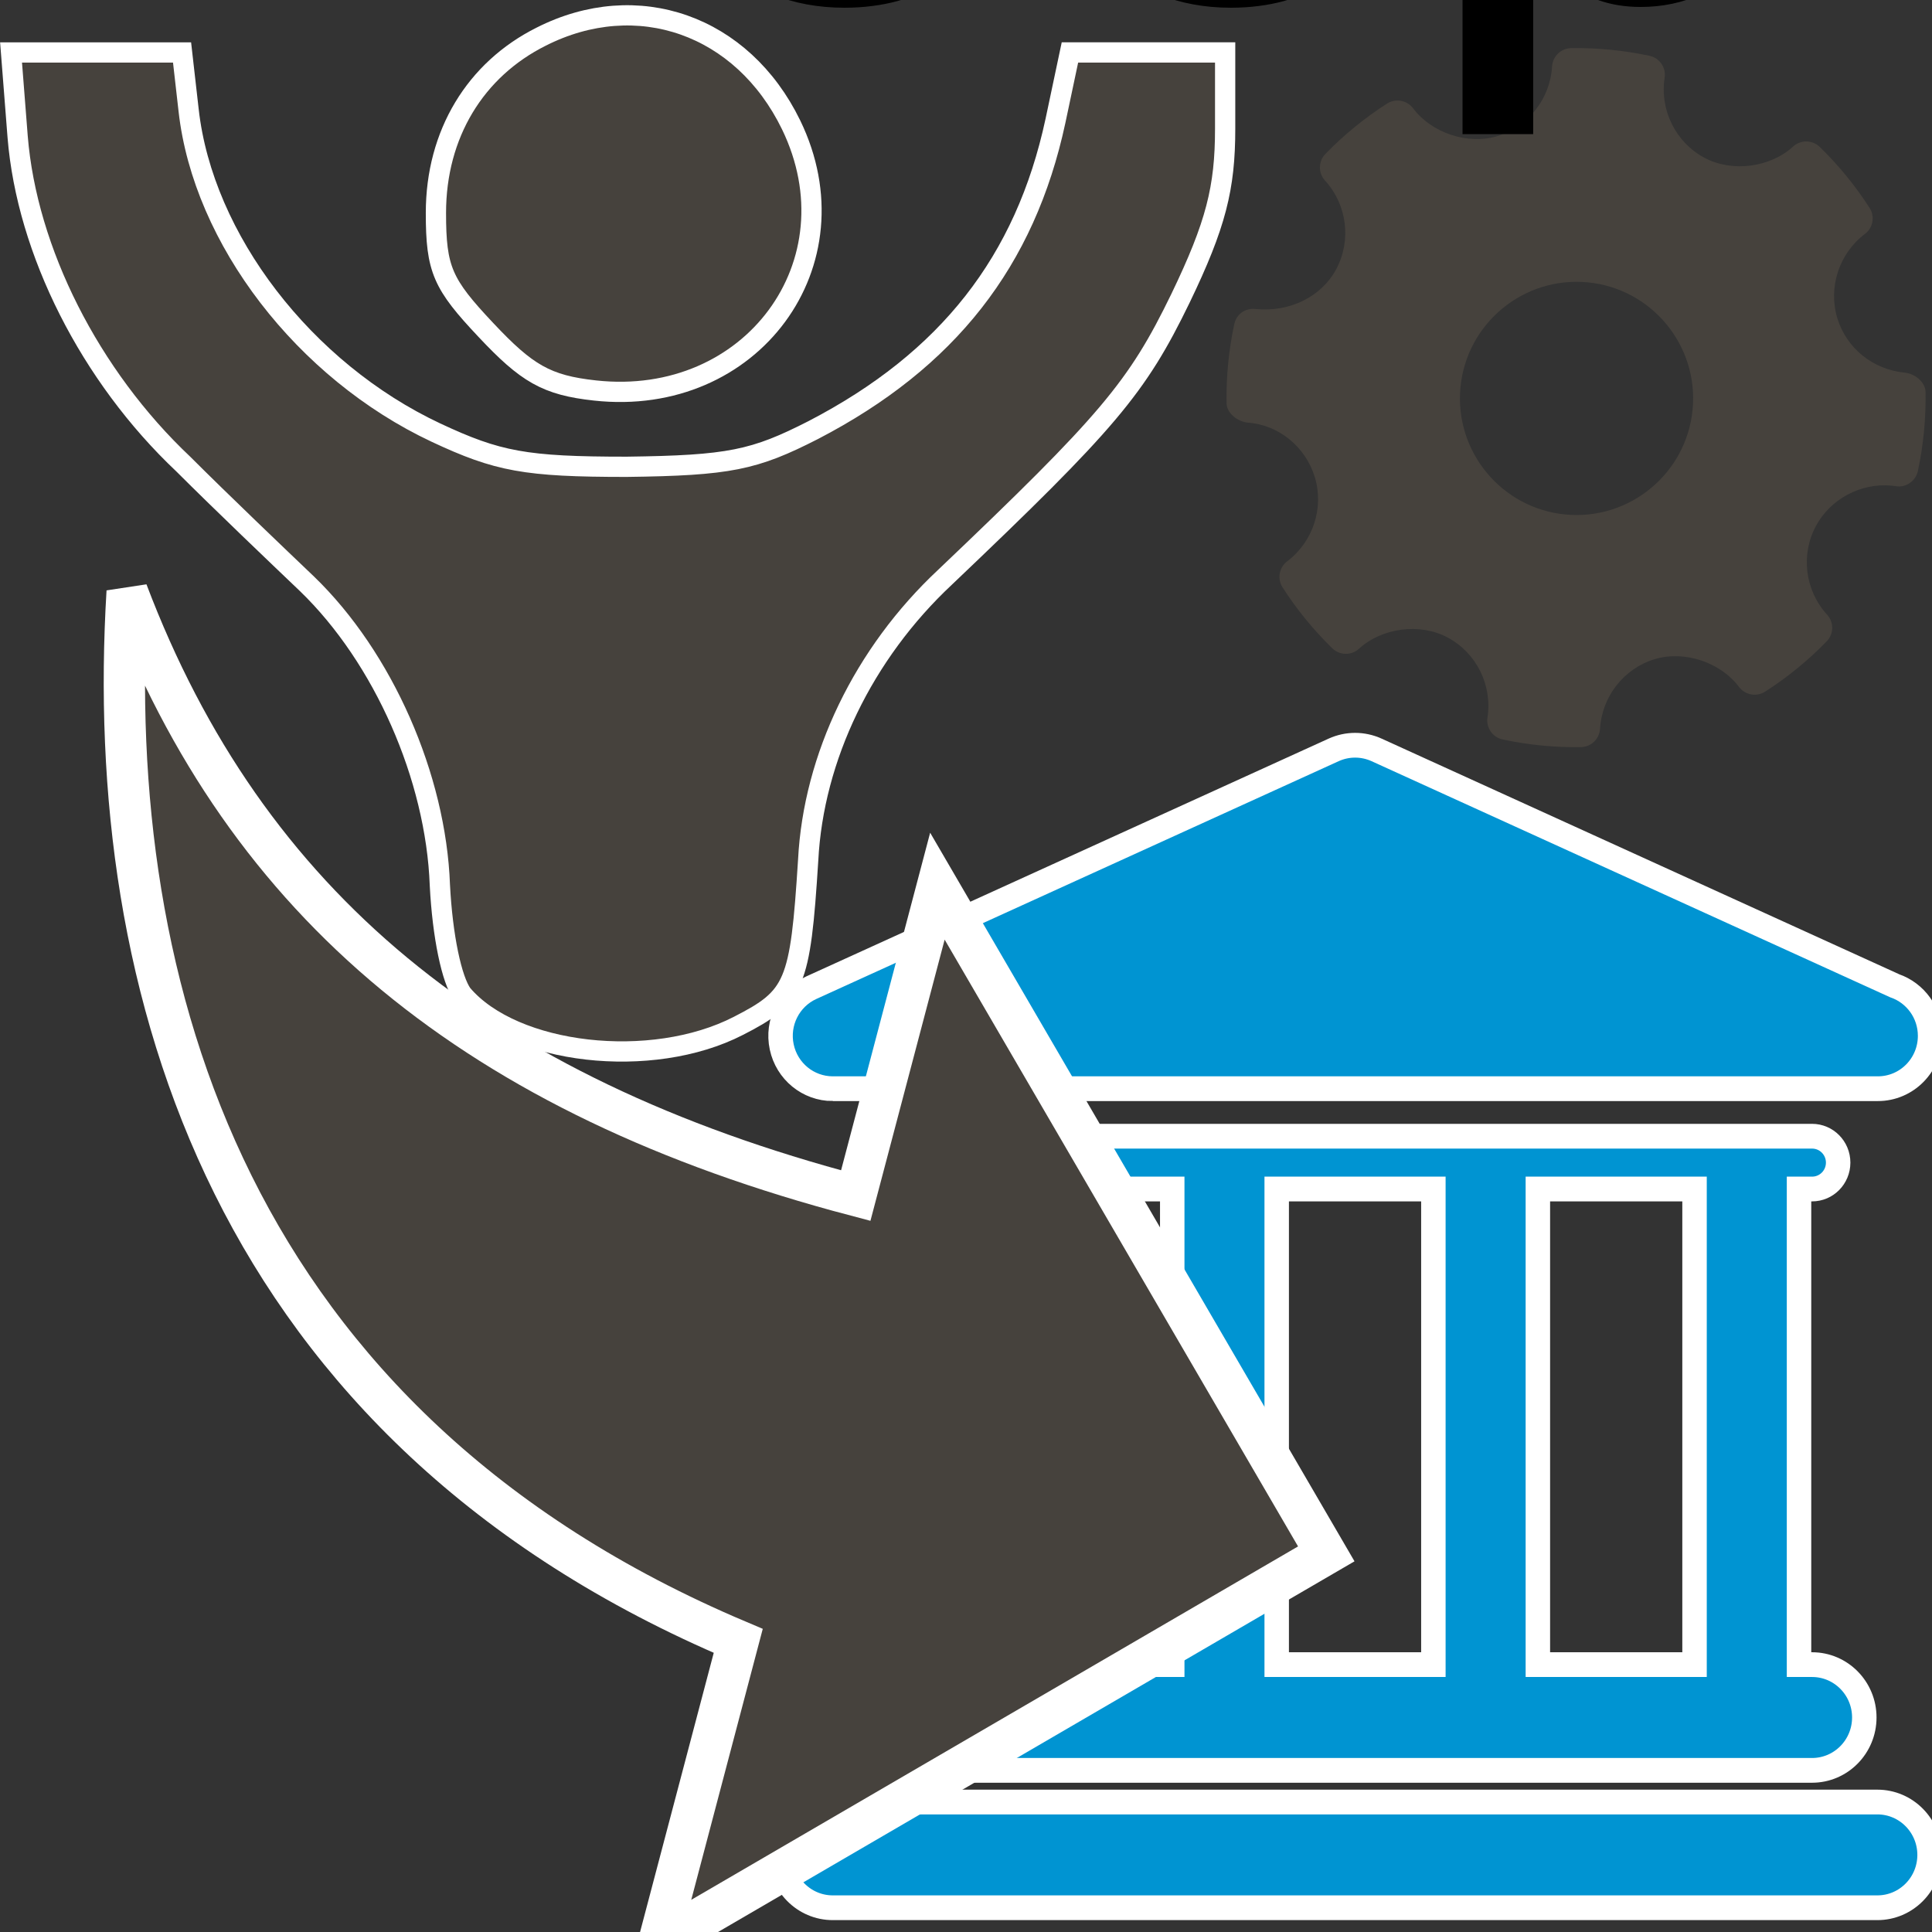 <?xml version="1.0" encoding="UTF-8" standalone="no"?>
<!-- Generator: Adobe Illustrator 16.0.0, SVG Export Plug-In . SVG Version: 6.00 Build 0)  -->

<svg
   xmlns:dc="http://purl.org/dc/elements/1.1/"
   xmlns:cc="http://creativecommons.org/ns#"
   xmlns:rdf="http://www.w3.org/1999/02/22-rdf-syntax-ns#"
   xmlns:svg="http://www.w3.org/2000/svg"
   xmlns="http://www.w3.org/2000/svg"
   xmlns:sodipodi="http://sodipodi.sourceforge.net/DTD/sodipodi-0.dtd"
   xmlns:inkscape="http://www.inkscape.org/namespaces/inkscape"
   version="1.1"
   id="Capa_1"
   x="0px"
   y="0px"
   width="47.001px"
   height="47.001px"
   viewBox="0 0 47.001 47.001"
   style="enable-background:new 0 0 47.001 47.001;"
   xml:space="preserve"
   inkscape:version="0.48.4 r9939"
   sodipodi:docname="banking3.svg"><rect x="0" y="0" width="47.001" height="47.001" fill="#333333" stroke="none"/><defs
     id="defs26" /><sodipodi:namedview
     pagecolor="#ffffff"
     bordercolor="#666666"
     borderopacity="1"
     objecttolerance="10"
     gridtolerance="10"
     guidetolerance="10"
     inkscape:pageopacity="0"
     inkscape:pageshadow="2"
     inkscape:window-width="1631"
     inkscape:window-height="1026"
     id="namedview24"
     showgrid="false"
     inkscape:zoom="10.04234"
     inkscape:cx="1.7236834"
     inkscape:cy="13.394023"
     inkscape:window-x="1415"
     inkscape:window-y="24"
     inkscape:window-maximized="1"
     inkscape:current-layer="Capa_1" /><g
     id="g4058-2"
     transform="matrix(0.063,0.006,-0.006,0.063,30.682,0.401)"
     style="fill:#46423d;fill-opacity:1"><g
       id="Settings-2"
       style="fill:#46423d;fill-opacity:1"><g
         id="g4018-3"
         style="fill:#46423d;fill-opacity:1"><path
           id="path4020-6"
           d="m 267.92,119.461 c -0.425,-3.778 -4.83,-6.617 -8.639,-6.617 -12.315,0 -23.243,-7.231 -27.826,-18.414 -4.682,-11.454 -1.663,-24.812 7.515,-33.231 2.889,-2.641 3.24,-7.062 0.817,-10.133 -6.303,-8.004 -13.467,-15.234 -21.289,-21.5 -3.063,-2.458 -7.557,-2.116 -10.213,0.825 -8.01,8.871 -22.398,12.168 -33.516,7.529 -11.57,-4.867 -18.866,-16.591 -18.152,-29.176 0.235,-3.953 -2.654,-7.39 -6.595,-7.849 -10.038,-1.161 -20.164,-1.197 -30.232,-0.08 -3.896,0.43 -6.785,3.786 -6.654,7.689 0.438,12.461 -6.946,23.98 -18.401,28.672 -10.985,4.487 -25.272,1.218 -33.266,-7.574 -2.642,-2.896 -7.063,-3.252 -10.141,-0.853 -8.054,6.319 -15.379,13.555 -21.74,21.493 -2.481,3.086 -2.116,7.559 0.802,10.214 9.353,8.47 12.373,21.944 7.514,33.53 -4.639,11.046 -16.109,18.165 -29.24,18.165 -4.261,-0.137 -7.296,2.723 -7.762,6.597 -1.182,10.096 -1.196,20.383 -0.058,30.561 0.422,3.794 4.961,6.608 8.812,6.608 11.702,-0.299 22.937,6.946 27.65,18.415 4.698,11.454 1.678,24.804 -7.514,33.23 -2.875,2.641 -3.24,7.055 -0.817,10.126 6.244,7.953 13.409,15.19 21.259,21.508 3.079,2.481 7.559,2.131 10.228,-0.81 8.04,-8.893 22.427,-12.184 33.501,-7.536 11.599,4.852 18.895,16.575 18.181,29.167 -0.233,3.955 2.67,7.398 6.595,7.85 5.135,0.599 10.301,0.898 15.481,0.898 4.917,0 9.835,-0.27 14.752,-0.817 3.897,-0.43 6.784,-3.786 6.653,-7.696 -0.451,-12.454 6.946,-23.973 18.386,-28.657 11.059,-4.517 25.286,-1.211 33.281,7.572 2.657,2.89 7.047,3.239 10.142,0.848 8.039,-6.304 15.349,-13.534 21.74,-21.494 2.48,-3.079 2.13,-7.559 -0.803,-10.213 -9.353,-8.47 -12.388,-21.946 -7.529,-33.524 4.568,-10.899 15.612,-18.217 27.491,-18.217 l 1.662,0.043 c 3.853,0.313 7.398,-2.655 7.865,-6.588 1.184,-10.105 1.198,-20.383 0.06,-30.561 z m -133.325,60.03 c -24.718,0 -44.824,-20.106 -44.824,-44.824 0,-24.717 20.106,-44.824 44.824,-44.824 24.717,0 44.823,20.107 44.823,44.824 0,24.718 -20.106,44.824 -44.823,44.824 z"
           style="fill:#46423d;fill-opacity:1;fill-rule:evenodd"
           inkscape:connector-curvature="0" /></g></g><g
       id="g4022-6"
       style="fill:#46423d;fill-opacity:1" /><g
       id="g4024-7"
       style="fill:#46423d;fill-opacity:1" /><g
       id="g4026-5"
       style="fill:#46423d;fill-opacity:1" /><g
       id="g4028-7"
       style="fill:#46423d;fill-opacity:1" /><g
       id="g4030-4"
       style="fill:#46423d;fill-opacity:1" /><g
       id="g4032-9"
       style="fill:#46423d;fill-opacity:1" /><g
       id="g4034-0"
       style="fill:#46423d;fill-opacity:1" /><g
       id="g4036-1"
       style="fill:#46423d;fill-opacity:1" /><g
       id="g4038-0"
       style="fill:#46423d;fill-opacity:1" /><g
       id="g4040-8"
       style="fill:#46423d;fill-opacity:1" /><g
       id="g4042-9"
       style="fill:#46423d;fill-opacity:1" /><g
       id="g4044-1"
       style="fill:#46423d;fill-opacity:1" /><g
       id="g4046-7"
       style="fill:#46423d;fill-opacity:1" /><g
       id="g4048-9"
       style="fill:#46423d;fill-opacity:1" /><g
       id="g4050-9"
       style="fill:#46423d;fill-opacity:1" /></g><g
     id="Layer_1_78_"
     transform="matrix(0.595,0,0,0.602,18.989,18.123)"
     style="fill:#0094d2;fill-opacity:1;stroke:#ffffff;stroke-opacity:1"><g
       id="g6"
       style="fill:#0094d2;fill-opacity:1;stroke:#ffffff;stroke-opacity:1"><path
         inkscape:connector-curvature="0"
         id="path8"
         d="M 44.845,42.718 H 2.136 C 0.956,42.718 0,43.674 0,44.855 0,46.034 0.956,46.99 2.136,46.99 h 42.708 c 1.18,0 2.136,-0.956 2.136,-2.135 -10e-4,-1.181 -0.957,-2.137 -2.135,-2.137 z"
         style="fill:#0094d2;fill-opacity:1;stroke:#ffffff;stroke-opacity:1" /><path
         inkscape:connector-curvature="0"
         id="path10"
         d="m 4.805,37.165 c -1.18,0 -2.136,0.956 -2.136,2.136 0,1.18 0.956,2.137 2.136,2.137 h 37.37 c 1.18,0 2.136,-0.957 2.136,-2.137 0,-1.18 -0.956,-2.136 -2.136,-2.136 h -0.533 v -19.22 h 0.533 c 0.591,0 1.067,-0.478 1.067,-1.067 0,-0.589 -0.478,-1.067 -1.067,-1.067 H 4.805 c -0.59,0 -1.067,0.478 -1.067,1.067 0,0.589 0.478,1.067 1.067,1.067 H 5.339 V 37.164 H 4.805 z M 37.37,17.945 V 37.164 H 30.964 V 17.945 h 6.406 z m -10.678,0 V 37.164 H 20.286 V 17.945 h 6.406 z m -17.083,0 h 6.406 V 37.164 H 9.609 V 17.945 z"
         style="fill:#0094d2;fill-opacity:1;stroke:#ffffff;stroke-opacity:1" /><path
         inkscape:connector-curvature="0"
         id="path12"
         d="m 2.136,13.891 h 42.708 c 0.007,0 0.015,0 0.021,0 1.181,0 2.136,-0.956 2.136,-2.136 0,-0.938 -0.604,-1.733 -1.443,-2.021 L 24.368,0.199 c -0.557,-0.25 -1.194,-0.25 -1.752,0 L 1.26,9.808 c -0.919,0.414 -1.424,1.412 -1.212,2.396 0.211,0.984 1.081,1.687 2.088,1.687 z"
         style="fill:#0094d2;fill-opacity:1;stroke:#ffffff;stroke-opacity:1" /></g></g><div
     id="div16">Icon made by <a
   href="http://www.freepik.com"
   title="Freepik"
   id="a18">Freepik</a> from <a
   href="http://www.flaticon.com"
   title="Flaticon"
   id="a20">www.flaticon.com</a> is licensed under <a
   href="http://creativecommons.org/licenses/by/3.0/"
   title="Creative Commons BY 3.0"
   id="a22">CC BY 3.0</a></div><g
     id="g3890"
     transform="matrix(0.032,0,0,-0.032,0.365,28.476)"
     style="fill:#46423d;fill-opacity:1;stroke:#ffffff;stroke-opacity:1;stroke-width:15.398;stroke-miterlimit:4;stroke-dasharray:none"><path
       id="path3892"
       d="m 400,862 c -50,-25 -80,-74 -80,-134 0,-43 5,-54 38,-89 31,-33 46,-42 83,-46 119,-13 200,97 149,202 -37,76 -117,104 -190,67 z"
       inkscape:connector-curvature="0"
       style="fill:#46423d;fill-opacity:1;stroke:#ffffff;stroke-opacity:1;stroke-width:15.398;stroke-miterlimit:4;stroke-dasharray:none" /><path
       id="path3894"
       d="m 2,786 c 7,-87 55,-182 126,-249 29,-29 72,-70 94,-91 58,-56 98,-147 101,-229 2,-39 9,-72 17,-83 39,-46 144,-58 210,-24 43,22 47,31 53,126 4,78 42,157 104,215 124,118 146,144 179,212 27,56 34,84 34,129 l 0,58 -59,0 -59,0 -11,-52 C 768,691 709,616 607,563 562,540 543,536 465,535 c -77,0 -98,4 -145,26 -100,47 -177,147 -188,245 l -5,44 -65,0 -65,0 5,-64 z"
       inkscape:connector-curvature="0"
       style="fill:#46423d;fill-opacity:1;stroke:#ffffff;stroke-opacity:1;stroke-width:15.398;stroke-miterlimit:4;stroke-dasharray:none" /></g><g
     style="fill:#0094d2;fill-opacity:1;stroke:#ffffff;stroke-width:15.545;stroke-miterlimit:4;stroke-opacity:1;stroke-dasharray:none"
     id="g3829"
     transform="matrix(0.129,0,0,0.129,-34.629,6.445)" /><g
     style="fill:#0094d2;fill-opacity:1;stroke:#ffffff;stroke-width:15.545;stroke-miterlimit:4;stroke-opacity:1;stroke-dasharray:none"
     id="g3831"
     transform="matrix(0.129,0,0,0.129,-34.629,6.445)" /><g
     style="fill:#0094d2;fill-opacity:1;stroke:#ffffff;stroke-width:15.545;stroke-miterlimit:4;stroke-opacity:1;stroke-dasharray:none"
     id="g3833"
     transform="matrix(0.129,0,0,0.129,-34.629,6.445)" /><g
     style="fill:#0094d2;fill-opacity:1;stroke:#ffffff;stroke-width:15.545;stroke-miterlimit:4;stroke-opacity:1;stroke-dasharray:none"
     id="g3835"
     transform="matrix(0.129,0,0,0.129,-34.629,6.445)" /><g
     style="fill:#0094d2;fill-opacity:1;stroke:#ffffff;stroke-width:15.545;stroke-miterlimit:4;stroke-opacity:1;stroke-dasharray:none"
     id="g3837"
     transform="matrix(0.129,0,0,0.129,-34.629,6.445)" /><g
     style="fill:#0094d2;fill-opacity:1;stroke:#ffffff;stroke-width:15.545;stroke-miterlimit:4;stroke-opacity:1;stroke-dasharray:none"
     id="g3839"
     transform="matrix(0.129,0,0,0.129,-34.629,6.445)" /><g
     style="fill:#0094d2;fill-opacity:1;stroke:#ffffff;stroke-width:15.545;stroke-miterlimit:4;stroke-opacity:1;stroke-dasharray:none"
     id="g3841"
     transform="matrix(0.129,0,0,0.129,-34.629,6.445)" /><g
     style="fill:#0094d2;fill-opacity:1;stroke:#ffffff;stroke-width:15.545;stroke-miterlimit:4;stroke-opacity:1;stroke-dasharray:none"
     id="g3843"
     transform="matrix(0.129,0,0,0.129,-34.629,6.445)" /><g
     style="fill:#0094d2;fill-opacity:1;stroke:#ffffff;stroke-width:15.545;stroke-miterlimit:4;stroke-opacity:1;stroke-dasharray:none"
     id="g3845"
     transform="matrix(0.129,0,0,0.129,-34.629,6.445)" /><g
     style="fill:#0094d2;fill-opacity:1;stroke:#ffffff;stroke-width:15.545;stroke-miterlimit:4;stroke-opacity:1;stroke-dasharray:none"
     id="g3847"
     transform="matrix(0.129,0,0,0.129,-34.629,6.445)" /><g
     style="fill:#0094d2;fill-opacity:1;stroke:#ffffff;stroke-width:15.545;stroke-miterlimit:4;stroke-opacity:1;stroke-dasharray:none"
     id="g3849"
     transform="matrix(0.129,0,0,0.129,-34.629,6.445)" /><g
     style="fill:#0094d2;fill-opacity:1;stroke:#ffffff;stroke-width:15.545;stroke-miterlimit:4;stroke-opacity:1;stroke-dasharray:none"
     id="g3851"
     transform="matrix(0.129,0,0,0.129,-34.629,6.445)" /><g
     style="fill:#0094d2;fill-opacity:1;stroke:#ffffff;stroke-width:15.545;stroke-miterlimit:4;stroke-opacity:1;stroke-dasharray:none"
     id="g3853"
     transform="matrix(0.129,0,0,0.129,-34.629,6.445)" /><g
     style="fill:#0094d2;fill-opacity:1;stroke:#ffffff;stroke-width:15.545;stroke-miterlimit:4;stroke-opacity:1;stroke-dasharray:none"
     id="g3855"
     transform="matrix(0.129,0,0,0.129,-34.629,6.445)" /><g
     style="fill:#0094d2;fill-opacity:1;stroke:#ffffff;stroke-width:15.545;stroke-miterlimit:4;stroke-opacity:1;stroke-dasharray:none"
     id="g3857"
     transform="matrix(0.129,0,0,0.129,-34.629,6.445)" /><g
     id="g3973"
     transform="matrix(0.072,0.019,0.019,-0.072,-4.901,44.687)"
     style="stroke:#ffffff;stroke-width:13.489;stroke-miterlimit:4;stroke-opacity:1;stroke-dasharray:none"><g
       id="g3932"
       style="fill:#46423d;fill-opacity:1;stroke:#ffffff;stroke-width:13.489;stroke-miterlimit:4;stroke-opacity:1;stroke-dasharray:none"><g
         id="share"
         style="fill:#46423d;fill-opacity:1;stroke:#ffffff;stroke-width:13.489;stroke-miterlimit:4;stroke-opacity:1;stroke-dasharray:none"><path
           id="path3935"
           d="M 459,216.75 280.5,38.25 v 102 C 102,165.75 25.5,293.25 0,420.75 63.75,331.5 153,290.7 280.5,290.7 V 395.25 L 459,216.75 z"
           inkscape:connector-curvature="0"
           style="fill:#46423d;fill-opacity:1;stroke:#ffffff;stroke-width:13.489;stroke-miterlimit:4;stroke-opacity:1;stroke-dasharray:none" /></g></g><g
       id="g3937"
       style="stroke:#ffffff;stroke-width:13.489;stroke-miterlimit:4;stroke-opacity:1;stroke-dasharray:none" /><g
       id="g3939"
       style="stroke:#ffffff;stroke-width:13.489;stroke-miterlimit:4;stroke-opacity:1;stroke-dasharray:none" /><g
       id="g3941"
       style="stroke:#ffffff;stroke-width:13.489;stroke-miterlimit:4;stroke-opacity:1;stroke-dasharray:none" /><g
       id="g3943"
       style="stroke:#ffffff;stroke-width:13.489;stroke-miterlimit:4;stroke-opacity:1;stroke-dasharray:none" /><g
       id="g3945"
       style="stroke:#ffffff;stroke-width:13.489;stroke-miterlimit:4;stroke-opacity:1;stroke-dasharray:none" /><g
       id="g3947"
       style="stroke:#ffffff;stroke-width:13.489;stroke-miterlimit:4;stroke-opacity:1;stroke-dasharray:none" /><g
       id="g3949"
       style="stroke:#ffffff;stroke-width:13.489;stroke-miterlimit:4;stroke-opacity:1;stroke-dasharray:none" /><g
       id="g3951"
       style="stroke:#ffffff;stroke-width:13.489;stroke-miterlimit:4;stroke-opacity:1;stroke-dasharray:none" /><g
       id="g3953"
       style="stroke:#ffffff;stroke-width:13.489;stroke-miterlimit:4;stroke-opacity:1;stroke-dasharray:none" /><g
       id="g3955"
       style="stroke:#ffffff;stroke-width:13.489;stroke-miterlimit:4;stroke-opacity:1;stroke-dasharray:none" /><g
       id="g3957"
       style="stroke:#ffffff;stroke-width:13.489;stroke-miterlimit:4;stroke-opacity:1;stroke-dasharray:none" /><g
       id="g3959"
       style="stroke:#ffffff;stroke-width:13.489;stroke-miterlimit:4;stroke-opacity:1;stroke-dasharray:none" /><g
       id="g3961"
       style="stroke:#ffffff;stroke-width:13.489;stroke-miterlimit:4;stroke-opacity:1;stroke-dasharray:none" /><g
       id="g3963"
       style="stroke:#ffffff;stroke-width:13.489;stroke-miterlimit:4;stroke-opacity:1;stroke-dasharray:none" /><g
       id="g3965"
       style="stroke:#ffffff;stroke-width:13.489;stroke-miterlimit:4;stroke-opacity:1;stroke-dasharray:none" /></g><g
     id="g4058"
     transform="matrix(0.038,0,0,0.038,59.938,-5.229)"
     style="fill:#ffffff;fill-opacity:1"><g
       id="Settings"
       style="fill:#ffffff;fill-opacity:1"><g
         id="g4018"
         style="fill:#ffffff;fill-opacity:1"><path
           id="path4020"
           d="m 267.92,119.461 c -0.425,-3.778 -4.83,-6.617 -8.639,-6.617 -12.315,0 -23.243,-7.231 -27.826,-18.414 -4.682,-11.454 -1.663,-24.812 7.515,-33.231 2.889,-2.641 3.24,-7.062 0.817,-10.133 -6.303,-8.004 -13.467,-15.234 -21.289,-21.5 -3.063,-2.458 -7.557,-2.116 -10.213,0.825 -8.01,8.871 -22.398,12.168 -33.516,7.529 -11.57,-4.867 -18.866,-16.591 -18.152,-29.176 0.235,-3.953 -2.654,-7.39 -6.595,-7.849 -10.038,-1.161 -20.164,-1.197 -30.232,-0.08 -3.896,0.43 -6.785,3.786 -6.654,7.689 0.438,12.461 -6.946,23.98 -18.401,28.672 -10.985,4.487 -25.272,1.218 -33.266,-7.574 -2.642,-2.896 -7.063,-3.252 -10.141,-0.853 -8.054,6.319 -15.379,13.555 -21.74,21.493 -2.481,3.086 -2.116,7.559 0.802,10.214 9.353,8.47 12.373,21.944 7.514,33.53 -4.639,11.046 -16.109,18.165 -29.24,18.165 -4.261,-0.137 -7.296,2.723 -7.762,6.597 -1.182,10.096 -1.196,20.383 -0.058,30.561 0.422,3.794 4.961,6.608 8.812,6.608 11.702,-0.299 22.937,6.946 27.65,18.415 4.698,11.454 1.678,24.804 -7.514,33.23 -2.875,2.641 -3.24,7.055 -0.817,10.126 6.244,7.953 13.409,15.19 21.259,21.508 3.079,2.481 7.559,2.131 10.228,-0.81 8.04,-8.893 22.427,-12.184 33.501,-7.536 11.599,4.852 18.895,16.575 18.181,29.167 -0.233,3.955 2.67,7.398 6.595,7.85 5.135,0.599 10.301,0.898 15.481,0.898 4.917,0 9.835,-0.27 14.752,-0.817 3.897,-0.43 6.784,-3.786 6.653,-7.696 -0.451,-12.454 6.946,-23.973 18.386,-28.657 11.059,-4.517 25.286,-1.211 33.281,7.572 2.657,2.89 7.047,3.239 10.142,0.848 8.039,-6.304 15.349,-13.534 21.74,-21.494 2.48,-3.079 2.13,-7.559 -0.803,-10.213 -9.353,-8.47 -12.388,-21.946 -7.529,-33.524 4.568,-10.899 15.612,-18.217 27.491,-18.217 l 1.662,0.043 c 3.853,0.313 7.398,-2.655 7.865,-6.588 1.184,-10.105 1.198,-20.383 0.06,-30.561 z m -133.325,60.03 c -24.718,0 -44.824,-20.106 -44.824,-44.824 0,-24.717 20.106,-44.824 44.824,-44.824 24.717,0 44.823,20.107 44.823,44.824 0,24.718 -20.106,44.824 -44.823,44.824 z"
           style="fill:#ffffff;fill-opacity:1;fill-rule:evenodd"
           inkscape:connector-curvature="0" /></g></g><g
       id="g4022"
       style="fill:#ffffff;fill-opacity:1" /><g
       id="g4024"
       style="fill:#ffffff;fill-opacity:1" /><g
       id="g4026"
       style="fill:#ffffff;fill-opacity:1" /><g
       id="g4028"
       style="fill:#ffffff;fill-opacity:1" /><g
       id="g4030"
       style="fill:#ffffff;fill-opacity:1" /><g
       id="g4032"
       style="fill:#ffffff;fill-opacity:1" /><g
       id="g4034"
       style="fill:#ffffff;fill-opacity:1" /><g
       id="g4036"
       style="fill:#ffffff;fill-opacity:1" /><g
       id="g4038"
       style="fill:#ffffff;fill-opacity:1" /><g
       id="g4040"
       style="fill:#ffffff;fill-opacity:1" /><g
       id="g4042"
       style="fill:#ffffff;fill-opacity:1" /><g
       id="g4044"
       style="fill:#ffffff;fill-opacity:1" /><g
       id="g4046"
       style="fill:#ffffff;fill-opacity:1" /><g
       id="g4048"
       style="fill:#ffffff;fill-opacity:1" /><g
       id="g4050"
       style="fill:#ffffff;fill-opacity:1" /></g></svg>